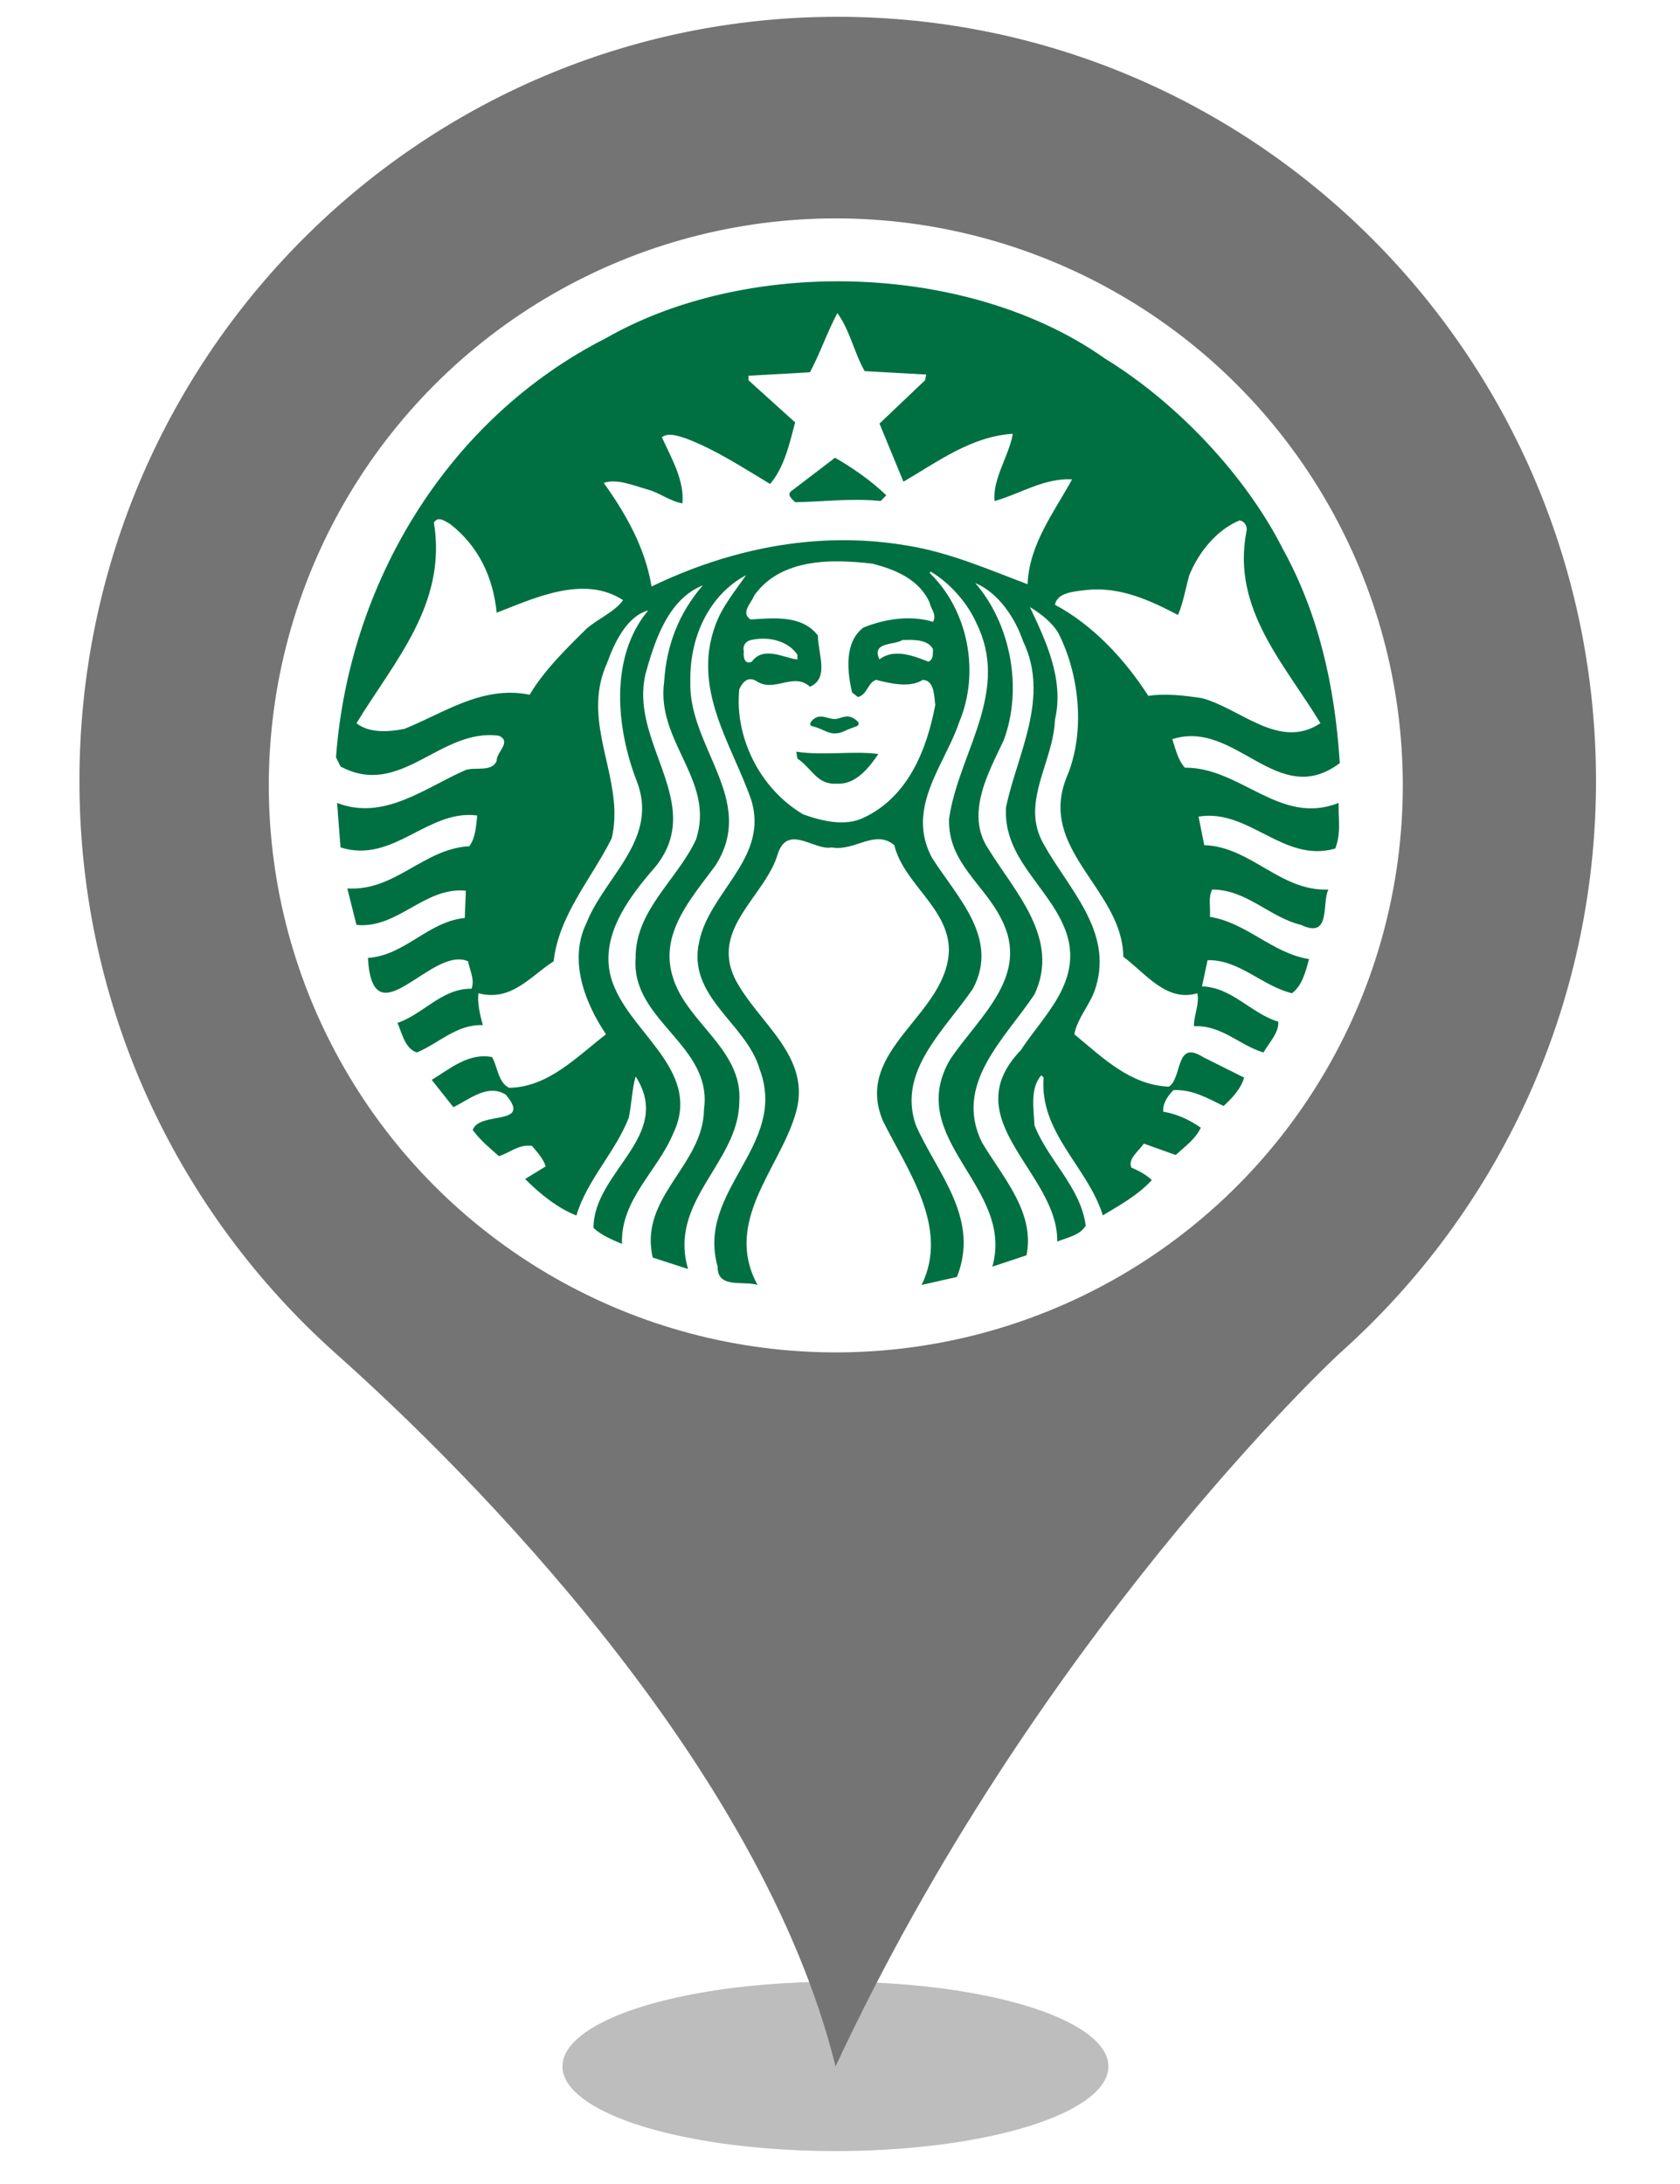 <?xml version="1.0" encoding="UTF-8" standalone="no"?><!-- Generator: Gravit.io --><svg xmlns="http://www.w3.org/2000/svg" xmlns:xlink="http://www.w3.org/1999/xlink" style="isolation:isolate" viewBox="0 0 400 520" width="400pt" height="520pt"><defs><clipPath id="_clipPath_3gn3DyMTGx93bo4vBRH3PpGLXzBokitm"><rect width="400" height="520"/></clipPath></defs><g clip-path="url(#_clipPath_3gn3DyMTGx93bo4vBRH3PpGLXzBokitm)"><g><defs><filter id="fVi2C7gV73qoS83HImub4YBCI7Bp0xxR" x="-200%" y="-200%" width="400%" height="400%" filterUnits="objectBoundingBox" color-interpolation-filters="sRGB"><feGaussianBlur xmlns="http://www.w3.org/2000/svg" stdDeviation="4.294"/></filter></defs><g filter="url(#fVi2C7gV73qoS83HImub4YBCI7Bp0xxR)"><ellipse vector-effect="non-scaling-stroke" cx="198.914" cy="492" rx="65" ry="20.167" fill="rgb(162,162,162)" fill-opacity="0.7"/></g><defs><filter id="FHP8zTgLnmspy269SsRBPiaQyc3e704o" x="-200%" y="-200%" width="400%" height="400%" filterUnits="objectBoundingBox" color-interpolation-filters="sRGB"><feGaussianBlur xmlns="http://www.w3.org/2000/svg" stdDeviation="0"/></filter></defs><g filter="url(#FHP8zTgLnmspy269SsRBPiaQyc3e704o)"><path d=" M 18.914 185.931 C 18.914 85.382 99.774 4 199.384 4 C 299.14 4 380 85.382 380 185.931 C 380 239.891 356.562 288.544 319.355 321.863 C 317.304 323.633 246.405 390.124 198.944 492 C 181.073 419.906 111.785 350.613 79.998 322.306 C 42.498 288.839 18.914 240.186 18.914 185.931 Z  M 311.005 185.931" fill="rgb(116,116,116)"/></g></g><circle vector-effect="non-scaling-stroke" cx="199" cy="187" r="135" fill="rgb(255,255,255)"/><circle vector-effect="non-scaling-stroke" cx="199.5" cy="185.642" r="125.5" fill="rgb(255,255,255)"/><g><g><g><path d=" M 198.82 108.979 C 203.076 111.433 207.59 114.59 211.027 117.935 L 209.677 119.292 C 202.895 118.571 195.753 119.471 189.324 119.57 C 188.607 118.847 187.163 117.759 188.508 116.85 L 198.82 108.979 L 198.82 108.979 Z  M 318.733 193.221 C 318.823 196.282 319.111 198.911 317.916 202.044 C 305.527 205.568 297.389 192.45 285.367 194.428 L 286.726 201.228 C 297.848 201.594 304.795 212.258 316.284 211.8 C 314.652 215.06 317.013 223.649 309.781 220.216 C 302.274 218.412 296.846 211.8 288.62 211.8 C 287.628 213.622 288.256 216.145 288.082 218.301 C 296.76 219.662 303.001 226.997 311.677 228.351 C 310.861 231.333 310.052 234.671 307.609 236.489 C 300.551 234.772 295.038 228.433 287.524 228.614 L 286.186 234.858 C 293.327 235.042 297.941 241.359 304.358 243.256 C 304.534 245.889 302.18 248.242 300.825 250.593 C 295.127 248.882 290.783 243.988 284.273 244.349 C 284.183 241.896 285.639 239.112 285.089 236.489 C 277.779 238.664 272.876 231.871 267.458 227.796 C 267.302 214.461 253.264 205.713 252.522 193.221 C 252.38 190.731 252.76 188.072 253.895 185.215 C 258.508 174.547 257.059 160.696 252 150.75 C 250.463 148.133 247.739 146.067 245.2 144.528 C 248.914 152.399 253.44 161.699 251.181 171.373 C 250.919 178.844 246.511 186.019 246.461 193.221 C 246.444 195.789 246.992 198.357 248.469 200.95 C 254.351 211.543 264.932 221.57 260.953 234.855 C 259.859 238.936 256.601 242.092 255.788 246.244 C 262.669 251.943 269.175 258.365 278.305 258.727 C 281.558 256.649 279.751 247.435 286.444 251.685 L 296.215 256.572 C 295.503 259.188 293.313 261.533 291.33 263.334 C 287.622 261.529 284.006 259.366 279.383 259.543 C 278.02 260.989 276.847 262.612 276.951 264.687 C 280.204 265.223 283.188 266.596 285.905 268.498 C 284.644 271.215 282.185 272.918 279.925 274.999 L 272.345 272.289 C 271.079 274.1 268.45 276.003 269.373 277.99 C 271.083 278.723 272.98 279.713 274.239 280.982 C 270.894 284.598 266.653 286.924 262.573 289.379 C 259.058 277.891 247.477 269.837 248.471 256.551 L 247.933 256.014 C 245.211 259.074 246.12 263.969 246.296 267.94 C 249.554 276.261 257.325 282.689 258.503 291.814 C 257.143 294.162 254.075 294.63 251.722 295.624 C 251.995 279.172 227.039 266.694 243.043 250.053 C 248.38 241.904 257.322 234.127 254.154 222.908 C 250.901 212.076 239.395 205.364 239.496 193.221 L 239.514 192.274 C 242.135 179.611 250.096 166.136 243.583 152.665 C 241.768 147.246 237.713 141.089 232.197 138.824 C 240.421 148.237 243.681 163.595 238.976 176.261 C 236.605 181.299 233.341 187.301 233.013 193.224 L 232.994 193.224 C 232.819 196.316 233.45 199.392 235.446 202.309 C 241.69 212.44 252.535 223.569 246.297 236.772 C 239.244 247.347 226.947 258.105 233.815 272.034 C 238.788 280.353 246.48 288.653 244.405 298.88 L 236.267 301.59 C 241.693 282.516 215.104 271.308 226.235 252.227 C 233.107 242.009 245.397 232.423 238.44 218.862 C 234.28 210.459 225.686 205.486 225.958 194.986 L 226.253 193.223 C 229.054 178.33 240.374 164.234 232.459 148.32 C 230.379 143.621 226.222 138.83 221.608 136.115 L 221.329 136.394 C 230.557 145.346 233.365 160.075 228.39 171.915 C 226.068 178.861 220.973 185.781 219.938 193.225 C 219.445 196.735 219.86 200.373 221.888 204.204 C 227.765 213.511 238.072 223.383 231.64 235.415 C 224.868 245.353 213.561 255.022 218.077 267.946 C 223.052 279.253 233.439 290.024 227.83 304.044 L 219.433 305.94 C 226.122 292.277 216.092 278.719 210.217 266.87 C 203.069 249.869 225.573 241.728 225.934 226.185 C 225.849 216.153 215.183 210.456 212.929 201.233 C 208.313 197.339 203.528 202.782 198.01 201.772 C 193.936 202.59 187.679 196.164 185.247 203.13 C 182.35 213.343 169.156 220.851 174.955 232.964 C 180.473 243.729 193.751 251.6 189.316 265.531 C 185.344 278.543 172.225 290.933 180.361 305.94 C 177.019 304.858 170.777 306.93 170.867 301.591 C 165.715 283.416 187.685 272.828 180.899 254.663 C 177.742 243.537 163.353 237.39 166.521 224.008 C 168.863 212.992 181.224 205.291 179.49 193.224 C 179.349 192.214 179.101 191.18 178.745 190.102 C 174.132 177.081 164.719 164.057 170.329 148.86 C 171.869 144.519 174.946 140.812 177.65 136.933 C 168.697 141.724 164.181 151.854 164.366 162.16 C 163.976 173.368 172.255 182.969 173.433 193.224 C 173.896 197.363 173.218 201.602 170.329 206.098 C 164.456 214.067 156.776 222.469 160.297 232.962 C 163.645 243.547 176.846 249.958 176.032 262.261 C 175.943 276.813 159.033 285.874 163.825 302.149 L 155.409 299.419 C 152.068 284.957 167.437 277.557 167.613 264.176 C 169.789 248.788 150.162 243.078 151.34 228.078 C 151.256 216.681 161.288 209.463 165.719 199.876 C 166.479 197.543 166.731 195.339 166.63 193.225 C 166.087 182.626 156.536 174.339 158.121 162.421 C 158.654 153.651 161.638 145.963 167.337 139.366 C 159.474 142.525 156.226 151.576 154.054 159.173 C 150.285 171.355 159.282 182.312 160.185 193.226 C 160.585 198.045 159.407 202.837 154.872 207.736 C 148.358 215.413 141.752 225.099 146.455 235.416 C 151.435 246.8 167.082 255.661 160.295 269.86 C 156.593 278.814 147.727 285.591 148.091 296.167 C 145.742 295.172 143.305 294.181 141.309 292.377 C 141.309 278.906 160.471 270.493 151.341 256.296 C 150.532 259.097 150.358 262.904 149.725 266.068 C 146.556 274.301 139.777 280.891 137.24 289.401 C 132.998 287.764 128.562 284.324 125.034 280.708 L 129.921 277.716 C 129.378 275.905 127.934 274.369 126.671 272.832 C 123.497 272.386 121.412 274.468 118.796 275.284 C 116.535 273.291 114.354 271.482 112.552 269.041 C 114.174 264.42 126.851 268.241 120.429 260.643 C 116.093 257.932 111.741 261.805 107.944 263.613 L 102.797 257.111 C 107.228 254.401 111.648 250.595 117.159 251.686 C 118.517 254.132 118.611 257.729 121.228 259.006 C 130.543 258.825 137.144 251.779 144.285 246.261 C 139.307 238.856 135.256 228.631 139.677 219.675 C 143.22 210.701 152.45 203.142 152.868 193.22 C 152.963 190.962 152.611 188.586 151.623 186.029 C 146.743 173.458 145.02 156.469 154.335 145.342 C 149.271 146.703 146.284 153.016 144.563 157.809 C 138.964 170.084 146.046 181.456 146.291 193.22 C 146.324 195.335 146.152 197.456 145.64 199.592 C 140.845 209.267 133.078 217.756 131.816 228.888 C 126.298 232.408 121.768 238.563 113.907 236.486 C 113.63 238.564 114.263 241.731 114.984 244.084 C 108.75 243.822 104.499 248.417 99.249 250.587 C 96.453 249.69 95.725 246.075 94.643 243.546 C 100.787 241.47 105.22 235.311 112.274 235.408 C 113.092 233.136 111.816 231.055 111.456 228.887 C 102.68 224.992 88.77 248.142 87.6 228.071 C 96.369 227.528 101.973 219.388 110.658 218.576 L 110.917 212.075 C 101.061 211.08 94.721 221.212 84.869 220.213 L 82.696 211.537 C 94.092 212.249 100.882 202.037 111.735 201.487 C 113.177 199.591 113.351 196.787 113.629 194.167 C 101.783 192.624 93.653 205.752 81.08 201.765 C 81.08 201.765 80.647 196.301 80.412 193.22 L 80.429 193.22 C 80.344 192.016 80.263 191.176 80.263 191.176 C 91.474 195.526 101.325 187.473 110.917 183.317 C 113.356 182.587 117.16 183.852 118.255 181.142 C 118.159 179.062 121.953 176.63 118.795 175.178 C 104.773 173.275 95.457 190.188 81.079 182.498 L 80 180.324 C 82.991 139.457 106.039 99.948 144.285 80.505 C 159.774 71.653 179.018 67.141 198.425 66.981 C 221.845 66.787 245.511 72.93 263.116 85.392 C 280.211 95.879 296.564 113.161 305.439 130.705 C 313.927 146.076 317.834 163.324 319 181.686 C 304.167 192.894 294.216 171.127 279.112 175.998 C 279.925 178.354 280.376 180.791 282.102 182.78 C 295.489 182.686 304.708 196.703 318.72 191.178 L 318.733 193.221 L 318.733 193.221 Z  M 148.349 142.891 C 138.943 136.74 127.019 142.532 118.253 145.881 C 117.439 137.649 114.096 130.149 107.125 124.724 C 106.449 124.387 105.514 123.679 104.672 123.627 C 104.168 123.595 103.688 123.799 103.316 124.443 C 106.475 143.881 93.84 157.444 84.885 172.189 C 87.867 174.626 92.657 174.262 96.273 173.546 C 105.766 169.75 114.808 163.143 126.111 165.408 C 129.453 159.711 135.069 154.194 139.674 149.673 C 142.487 147.238 146.352 145.692 148.349 142.891 L 148.349 142.891 Z  M 177.109 155.098 C 176.929 156.269 177.199 158.355 179.004 157.549 C 181.811 153.661 186.782 156.737 189.855 157.011 L 189.855 155.917 C 188.169 153.269 184.7 151.94 181.178 152.072 C 180.365 152.101 179.54 152.219 178.745 152.404 C 177.566 152.665 176.746 153.744 177.109 155.098 L 177.109 155.098 Z  M 221.325 143.449 C 218.8 137.841 213.013 135.572 207.761 134.216 C 205.187 133.899 202.515 133.685 199.865 133.659 C 199.368 133.654 198.872 133.648 198.378 133.659 C 190.966 133.809 183.883 135.712 179.557 141.813 C 178.936 143.535 176.205 145.955 178.741 147.498 C 184.438 147.134 190.939 146.419 194.737 151.309 C 194.737 155.654 197.542 161.434 192.842 163.514 C 188.948 159.908 184.335 165.048 180.098 162.155 C 178.106 160.978 176.845 162.351 176.029 164.069 C 174.851 175.279 180.721 187.651 191.208 193.888 C 195.458 195.421 201.172 196.879 205.608 194.704 C 216.277 189.736 220.697 178.349 222.683 167.859 C 222.417 165.862 222.512 161.972 219.711 161.878 C 216.548 163.878 211.935 162.696 208.583 161.878 C 206.601 162.517 206.51 165.417 204.254 165.966 L 202.88 164.87 C 201.703 159.904 200.977 152.848 205.593 149.412 C 210.752 147.332 216.81 146.424 222.144 148.056 C 223.14 146.339 221.603 144.987 221.325 143.449 L 221.325 143.449 Z  M 215.881 152.366 C 215.523 152.374 215.174 152.392 214.821 152.404 C 212.927 153.668 207.405 152.759 209.398 157.011 C 212.836 154.291 217.629 156.197 221.065 157.549 C 222.335 156.918 222.06 155.652 222.144 154.56 C 221.041 152.508 218.405 152.315 215.881 152.366 Z  M 255.251 114.134 C 248.558 113.779 242.954 117.578 236.803 119.297 C 236.268 114.064 240.243 108.537 241.151 103.284 C 231.207 103.924 223.331 109.909 215.105 114.69 C 213.201 110.09 211.292 105.466 209.401 100.849 L 220.252 90.538 L 220.53 89.18 L 205.874 88.364 C 203.349 83.94 202.354 78.612 199.37 74.543 C 196.928 79.154 195.288 84.035 192.848 88.642 L 178.209 89.46 L 178.209 90.538 L 189.32 100.571 C 187.962 105.727 186.699 111.33 183.357 115.228 C 176.847 111.329 170.429 107.085 163.291 104.377 C 161.574 103.823 159.126 102.921 157.588 104.099 C 159.846 109.074 163.007 114.425 162.475 119.855 C 159.49 119.305 157.143 117.391 154.338 116.586 C 150.983 115.671 147.003 113.883 143.748 114.97 C 149.175 122.561 153.604 130.506 155.136 139.642 C 173.138 130.953 194.133 126.175 215.925 129.888 C 226.14 131.513 235.534 135.674 244.668 139.102 C 245.025 129.523 251.083 121.825 255.251 114.134 L 255.251 114.134 Z  M 286.166 166.225 C 295.382 168.664 304.627 178.705 314.386 172.19 C 305.887 158.086 293.237 145.062 296.755 126.618 C 297.123 125.359 296.309 124.085 295.139 123.906 C 289.625 126.159 285.355 131.591 283.173 136.931 C 282.276 140.089 281.744 143.446 280.481 146.423 C 273.875 142.985 266.827 139.655 258.78 140.46 C 255.878 140.821 251.718 141.012 251.182 143.991 C 260.314 148.871 267.824 157.016 273.421 165.689 C 277.318 165.053 282.096 165.596 286.166 166.225 L 286.166 166.225 Z  M 189.594 178.971 L 189.854 180.606 C 193.387 182.96 194.474 186.949 199.366 186.587 C 203.704 186.844 206.959 182.78 209.12 179.527 C 203.25 178.717 196.106 179.971 189.594 178.971 L 189.594 178.971 Z  M 194.479 171.651 C 194.655 172.376 194.031 173.461 195.017 173.826 C 197.911 173.198 203.153 175.366 204.769 171.93 C 203.641 170.666 201.799 170.092 199.866 170.092 C 197.934 170.092 195.928 170.656 194.479 171.651 Z " fill="rgb(0,112,66)"/><g><g opacity="0.99"><path d=" M 189.6 168.514 L 209.427 168.514 L 209.427 176.659 L 189.6 176.659 L 189.6 168.514 Z " fill="rgb(255,255,255)"/></g><path d=" M 193.263 172.869 C 195.825 173.475 196.459 174.384 198.484 174.638 C 200.636 174.6 200.326 174.162 204.08 172.866 C 204.327 172.78 204.666 172.236 204.245 171.819 C 201.914 169.505 200.303 171.158 198.842 171.202 C 196.903 171.223 195.085 169.542 193.191 171.727 C 192.868 172.171 192.7 172.606 193.263 172.869 L 193.263 172.869 Z " fill="rgb(0,112,66)"/></g></g></g></g></g></svg>